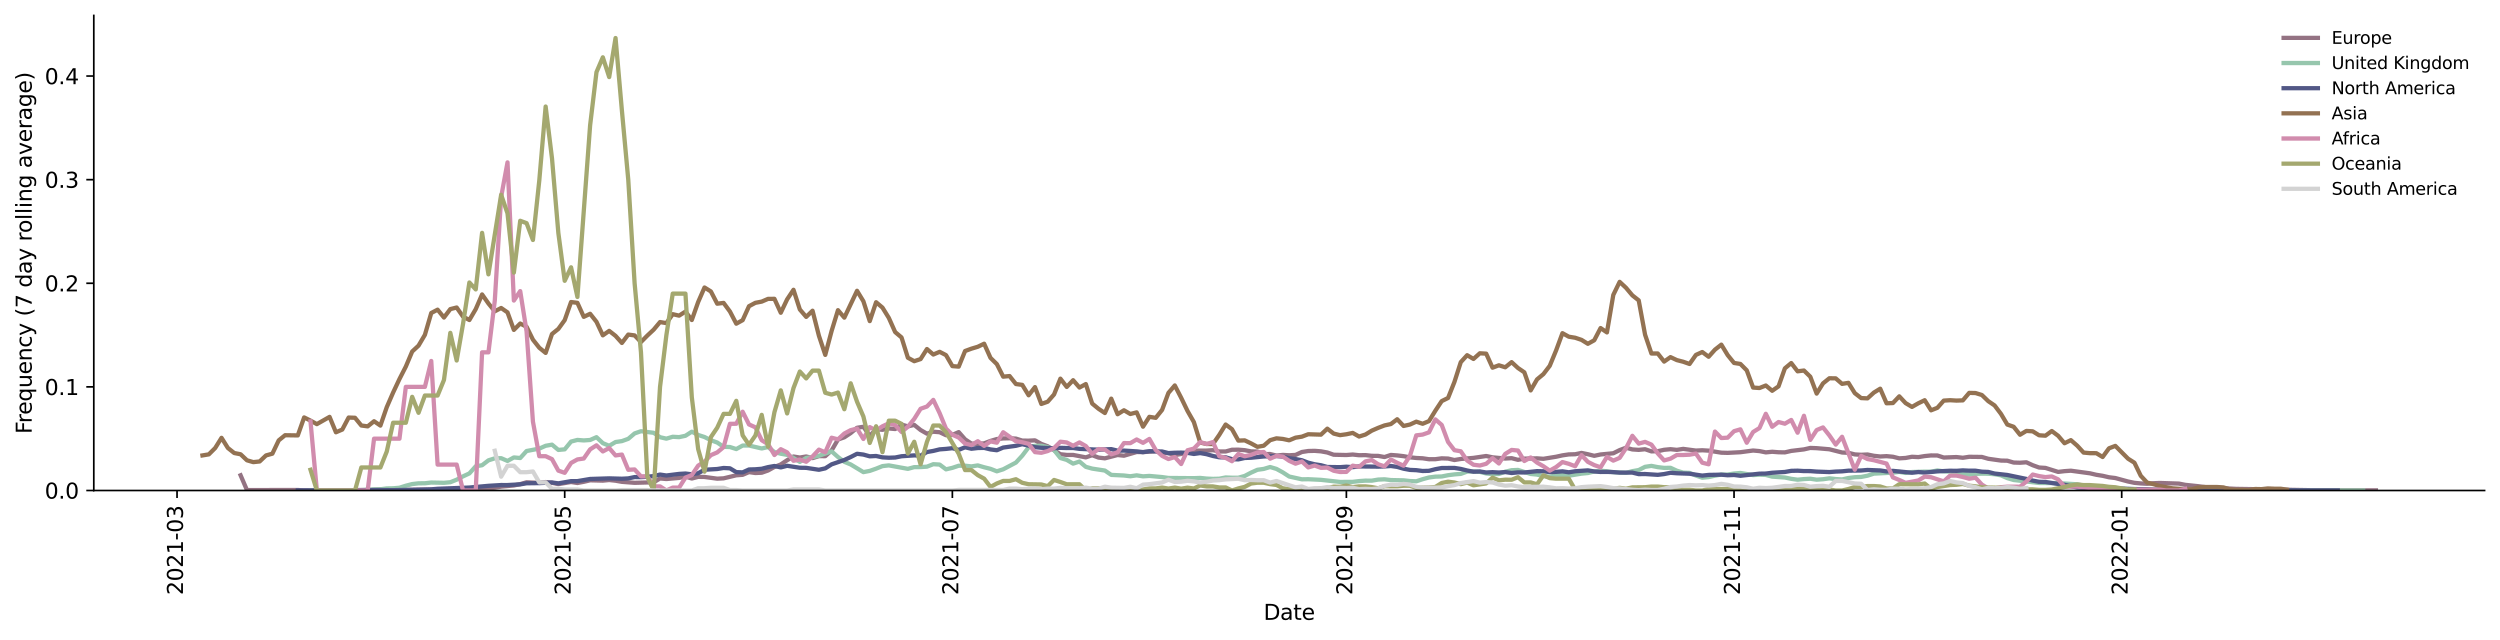 <?xml version="1.0" encoding="utf-8" standalone="no"?>
<!DOCTYPE svg PUBLIC "-//W3C//DTD SVG 1.1//EN"
  "http://www.w3.org/Graphics/SVG/1.1/DTD/svg11.dtd">
<svg height="298.621pt" version="1.1" viewBox="0 0 1166.981 298.621" width="1166.981pt" xmlns="http://www.w3.org/2000/svg" xmlns:xlink="http://www.w3.org/1999/xlink">
 <defs>
  <style type="text/css">*{stroke-linecap:butt;stroke-linejoin:round;}</style>
 </defs>
 <g id="figure_1">
  <g id="patch_1">
   <path d="M 0 298.621 
L 1166.981 298.621 
L 1166.981 0 
L 0 0 
z
" style="fill:#ffffff;"/>
  </g>
  <g id="axes_1">
   <g id="patch_2">
    <path d="M 43.781 228.96 
L 1159.781 228.96 
L 1159.781 7.2 
L 43.781 7.2 
z
" style="fill:#ffffff;"/>
   </g>
   <g id="matplotlib.axis_1">
    <g id="xtick_1">
     <g id="line2d_1">
      <defs>
       <path d="M 0 0 
L 0 3.5 
" id="m5c45f231f0" style="stroke:#000000;stroke-width:0.8;"/>
      </defs>
      <g>
       <use style="stroke:#000000;stroke-width:0.8;" x="82.642" xlink:href="#m5c45f231f0" y="228.96"/>
      </g>
     </g>
     <g id="text_1">
      <!-- 2021-03 -->
      <g transform="translate(85.402 277.743)rotate(-90)scale(0.1 -0.1)">
       <defs>
        <path d="M 1228 531 
L 3431 531 
L 3431 0 
L 469 0 
L 469 531 
Q 828 903 1448 1529 
Q 2069 2156 2228 2338 
Q 2531 2678 2651 2914 
Q 2772 3150 2772 3378 
Q 2772 3750 2511 3984 
Q 2250 4219 1831 4219 
Q 1534 4219 1204 4116 
Q 875 4013 500 3803 
L 500 4441 
Q 881 4594 1212 4672 
Q 1544 4750 1819 4750 
Q 2544 4750 2975 4387 
Q 3406 4025 3406 3419 
Q 3406 3131 3298 2873 
Q 3191 2616 2906 2266 
Q 2828 2175 2409 1742 
Q 1991 1309 1228 531 
z
" id="DejaVuSans-32" transform="scale(0.016)"/>
        <path d="M 2034 4250 
Q 1547 4250 1301 3770 
Q 1056 3291 1056 2328 
Q 1056 1369 1301 889 
Q 1547 409 2034 409 
Q 2525 409 2770 889 
Q 3016 1369 3016 2328 
Q 3016 3291 2770 3770 
Q 2525 4250 2034 4250 
z
M 2034 4750 
Q 2819 4750 3233 4129 
Q 3647 3509 3647 2328 
Q 3647 1150 3233 529 
Q 2819 -91 2034 -91 
Q 1250 -91 836 529 
Q 422 1150 422 2328 
Q 422 3509 836 4129 
Q 1250 4750 2034 4750 
z
" id="DejaVuSans-30" transform="scale(0.016)"/>
        <path d="M 794 531 
L 1825 531 
L 1825 4091 
L 703 3866 
L 703 4441 
L 1819 4666 
L 2450 4666 
L 2450 531 
L 3481 531 
L 3481 0 
L 794 0 
L 794 531 
z
" id="DejaVuSans-31" transform="scale(0.016)"/>
        <path d="M 313 2009 
L 1997 2009 
L 1997 1497 
L 313 1497 
L 313 2009 
z
" id="DejaVuSans-2d" transform="scale(0.016)"/>
        <path d="M 2597 2516 
Q 3050 2419 3304 2112 
Q 3559 1806 3559 1356 
Q 3559 666 3084 287 
Q 2609 -91 1734 -91 
Q 1441 -91 1130 -33 
Q 819 25 488 141 
L 488 750 
Q 750 597 1062 519 
Q 1375 441 1716 441 
Q 2309 441 2620 675 
Q 2931 909 2931 1356 
Q 2931 1769 2642 2001 
Q 2353 2234 1838 2234 
L 1294 2234 
L 1294 2753 
L 1863 2753 
Q 2328 2753 2575 2939 
Q 2822 3125 2822 3475 
Q 2822 3834 2567 4026 
Q 2313 4219 1838 4219 
Q 1578 4219 1281 4162 
Q 984 4106 628 3988 
L 628 4550 
Q 988 4650 1302 4700 
Q 1616 4750 1894 4750 
Q 2613 4750 3031 4423 
Q 3450 4097 3450 3541 
Q 3450 3153 3228 2886 
Q 3006 2619 2597 2516 
z
" id="DejaVuSans-33" transform="scale(0.016)"/>
       </defs>
       <use xlink:href="#DejaVuSans-32"/>
       <use x="63.623" xlink:href="#DejaVuSans-30"/>
       <use x="127.246" xlink:href="#DejaVuSans-32"/>
       <use x="190.869" xlink:href="#DejaVuSans-31"/>
       <use x="254.492" xlink:href="#DejaVuSans-2d"/>
       <use x="290.576" xlink:href="#DejaVuSans-30"/>
       <use x="354.199" xlink:href="#DejaVuSans-33"/>
      </g>
     </g>
    </g>
    <g id="xtick_2">
     <g id="line2d_2">
      <g>
       <use style="stroke:#000000;stroke-width:0.8;" x="263.599" xlink:href="#m5c45f231f0" y="228.96"/>
      </g>
     </g>
     <g id="text_2">
      <!-- 2021-05 -->
      <g transform="translate(266.359 277.743)rotate(-90)scale(0.1 -0.1)">
       <defs>
        <path d="M 691 4666 
L 3169 4666 
L 3169 4134 
L 1269 4134 
L 1269 2991 
Q 1406 3038 1543 3061 
Q 1681 3084 1819 3084 
Q 2600 3084 3056 2656 
Q 3513 2228 3513 1497 
Q 3513 744 3044 326 
Q 2575 -91 1722 -91 
Q 1428 -91 1123 -41 
Q 819 9 494 109 
L 494 744 
Q 775 591 1075 516 
Q 1375 441 1709 441 
Q 2250 441 2565 725 
Q 2881 1009 2881 1497 
Q 2881 1984 2565 2268 
Q 2250 2553 1709 2553 
Q 1456 2553 1204 2497 
Q 953 2441 691 2322 
L 691 4666 
z
" id="DejaVuSans-35" transform="scale(0.016)"/>
       </defs>
       <use xlink:href="#DejaVuSans-32"/>
       <use x="63.623" xlink:href="#DejaVuSans-30"/>
       <use x="127.246" xlink:href="#DejaVuSans-32"/>
       <use x="190.869" xlink:href="#DejaVuSans-31"/>
       <use x="254.492" xlink:href="#DejaVuSans-2d"/>
       <use x="290.576" xlink:href="#DejaVuSans-30"/>
       <use x="354.199" xlink:href="#DejaVuSans-35"/>
      </g>
     </g>
    </g>
    <g id="xtick_3">
     <g id="line2d_3">
      <g>
       <use style="stroke:#000000;stroke-width:0.8;" x="444.556" xlink:href="#m5c45f231f0" y="228.96"/>
      </g>
     </g>
     <g id="text_3">
      <!-- 2021-07 -->
      <g transform="translate(447.316 277.743)rotate(-90)scale(0.1 -0.1)">
       <defs>
        <path d="M 525 4666 
L 3525 4666 
L 3525 4397 
L 1831 0 
L 1172 0 
L 2766 4134 
L 525 4134 
L 525 4666 
z
" id="DejaVuSans-37" transform="scale(0.016)"/>
       </defs>
       <use xlink:href="#DejaVuSans-32"/>
       <use x="63.623" xlink:href="#DejaVuSans-30"/>
       <use x="127.246" xlink:href="#DejaVuSans-32"/>
       <use x="190.869" xlink:href="#DejaVuSans-31"/>
       <use x="254.492" xlink:href="#DejaVuSans-2d"/>
       <use x="290.576" xlink:href="#DejaVuSans-30"/>
       <use x="354.199" xlink:href="#DejaVuSans-37"/>
      </g>
     </g>
    </g>
    <g id="xtick_4">
     <g id="line2d_4">
      <g>
       <use style="stroke:#000000;stroke-width:0.8;" x="628.48" xlink:href="#m5c45f231f0" y="228.96"/>
      </g>
     </g>
     <g id="text_4">
      <!-- 2021-09 -->
      <g transform="translate(631.239 277.743)rotate(-90)scale(0.1 -0.1)">
       <defs>
        <path d="M 703 97 
L 703 672 
Q 941 559 1184 500 
Q 1428 441 1663 441 
Q 2288 441 2617 861 
Q 2947 1281 2994 2138 
Q 2813 1869 2534 1725 
Q 2256 1581 1919 1581 
Q 1219 1581 811 2004 
Q 403 2428 403 3163 
Q 403 3881 828 4315 
Q 1253 4750 1959 4750 
Q 2769 4750 3195 4129 
Q 3622 3509 3622 2328 
Q 3622 1225 3098 567 
Q 2575 -91 1691 -91 
Q 1453 -91 1209 -44 
Q 966 3 703 97 
z
M 1959 2075 
Q 2384 2075 2632 2365 
Q 2881 2656 2881 3163 
Q 2881 3666 2632 3958 
Q 2384 4250 1959 4250 
Q 1534 4250 1286 3958 
Q 1038 3666 1038 3163 
Q 1038 2656 1286 2365 
Q 1534 2075 1959 2075 
z
" id="DejaVuSans-39" transform="scale(0.016)"/>
       </defs>
       <use xlink:href="#DejaVuSans-32"/>
       <use x="63.623" xlink:href="#DejaVuSans-30"/>
       <use x="127.246" xlink:href="#DejaVuSans-32"/>
       <use x="190.869" xlink:href="#DejaVuSans-31"/>
       <use x="254.492" xlink:href="#DejaVuSans-2d"/>
       <use x="290.576" xlink:href="#DejaVuSans-30"/>
       <use x="354.199" xlink:href="#DejaVuSans-39"/>
      </g>
     </g>
    </g>
    <g id="xtick_5">
     <g id="line2d_5">
      <g>
       <use style="stroke:#000000;stroke-width:0.8;" x="809.437" xlink:href="#m5c45f231f0" y="228.96"/>
      </g>
     </g>
     <g id="text_5">
      <!-- 2021-11 -->
      <g transform="translate(812.196 277.743)rotate(-90)scale(0.1 -0.1)">
       <use xlink:href="#DejaVuSans-32"/>
       <use x="63.623" xlink:href="#DejaVuSans-30"/>
       <use x="127.246" xlink:href="#DejaVuSans-32"/>
       <use x="190.869" xlink:href="#DejaVuSans-31"/>
       <use x="254.492" xlink:href="#DejaVuSans-2d"/>
       <use x="290.576" xlink:href="#DejaVuSans-31"/>
       <use x="354.199" xlink:href="#DejaVuSans-31"/>
      </g>
     </g>
    </g>
    <g id="xtick_6">
     <g id="line2d_6">
      <g>
       <use style="stroke:#000000;stroke-width:0.8;" x="990.394" xlink:href="#m5c45f231f0" y="228.96"/>
      </g>
     </g>
     <g id="text_6">
      <!-- 2022-01 -->
      <g transform="translate(993.153 277.743)rotate(-90)scale(0.1 -0.1)">
       <use xlink:href="#DejaVuSans-32"/>
       <use x="63.623" xlink:href="#DejaVuSans-30"/>
       <use x="127.246" xlink:href="#DejaVuSans-32"/>
       <use x="190.869" xlink:href="#DejaVuSans-32"/>
       <use x="254.492" xlink:href="#DejaVuSans-2d"/>
       <use x="290.576" xlink:href="#DejaVuSans-30"/>
       <use x="354.199" xlink:href="#DejaVuSans-31"/>
      </g>
     </g>
    </g>
    <g id="text_7">
     <!-- Date -->
     <g transform="translate(589.83 289.341)scale(0.1 -0.1)">
      <defs>
       <path d="M 1259 4147 
L 1259 519 
L 2022 519 
Q 2988 519 3436 956 
Q 3884 1394 3884 2338 
Q 3884 3275 3436 3711 
Q 2988 4147 2022 4147 
L 1259 4147 
z
M 628 4666 
L 1925 4666 
Q 3281 4666 3915 4102 
Q 4550 3538 4550 2338 
Q 4550 1131 3912 565 
Q 3275 0 1925 0 
L 628 0 
L 628 4666 
z
" id="DejaVuSans-44" transform="scale(0.016)"/>
       <path d="M 2194 1759 
Q 1497 1759 1228 1600 
Q 959 1441 959 1056 
Q 959 750 1161 570 
Q 1363 391 1709 391 
Q 2188 391 2477 730 
Q 2766 1069 2766 1631 
L 2766 1759 
L 2194 1759 
z
M 3341 1997 
L 3341 0 
L 2766 0 
L 2766 531 
Q 2569 213 2275 61 
Q 1981 -91 1556 -91 
Q 1019 -91 701 211 
Q 384 513 384 1019 
Q 384 1609 779 1909 
Q 1175 2209 1959 2209 
L 2766 2209 
L 2766 2266 
Q 2766 2663 2505 2880 
Q 2244 3097 1772 3097 
Q 1472 3097 1187 3025 
Q 903 2953 641 2809 
L 641 3341 
Q 956 3463 1253 3523 
Q 1550 3584 1831 3584 
Q 2591 3584 2966 3190 
Q 3341 2797 3341 1997 
z
" id="DejaVuSans-61" transform="scale(0.016)"/>
       <path d="M 1172 4494 
L 1172 3500 
L 2356 3500 
L 2356 3053 
L 1172 3053 
L 1172 1153 
Q 1172 725 1289 603 
Q 1406 481 1766 481 
L 2356 481 
L 2356 0 
L 1766 0 
Q 1100 0 847 248 
Q 594 497 594 1153 
L 594 3053 
L 172 3053 
L 172 3500 
L 594 3500 
L 594 4494 
L 1172 4494 
z
" id="DejaVuSans-74" transform="scale(0.016)"/>
       <path d="M 3597 1894 
L 3597 1613 
L 953 1613 
Q 991 1019 1311 708 
Q 1631 397 2203 397 
Q 2534 397 2845 478 
Q 3156 559 3463 722 
L 3463 178 
Q 3153 47 2828 -22 
Q 2503 -91 2169 -91 
Q 1331 -91 842 396 
Q 353 884 353 1716 
Q 353 2575 817 3079 
Q 1281 3584 2069 3584 
Q 2775 3584 3186 3129 
Q 3597 2675 3597 1894 
z
M 3022 2063 
Q 3016 2534 2758 2815 
Q 2500 3097 2075 3097 
Q 1594 3097 1305 2825 
Q 1016 2553 972 2059 
L 3022 2063 
z
" id="DejaVuSans-65" transform="scale(0.016)"/>
      </defs>
      <use xlink:href="#DejaVuSans-44"/>
      <use x="77.002" xlink:href="#DejaVuSans-61"/>
      <use x="138.281" xlink:href="#DejaVuSans-74"/>
      <use x="177.49" xlink:href="#DejaVuSans-65"/>
     </g>
    </g>
   </g>
   <g id="matplotlib.axis_2">
    <g id="ytick_1">
     <g id="line2d_7">
      <defs>
       <path d="M 0 0 
L -3.5 0 
" id="m12ed982114" style="stroke:#000000;stroke-width:0.8;"/>
      </defs>
      <g>
       <use style="stroke:#000000;stroke-width:0.8;" x="43.781" xlink:href="#m12ed982114" y="228.96"/>
      </g>
     </g>
     <g id="text_8">
      <!-- 0.0 -->
      <g transform="translate(20.878 232.759)scale(0.1 -0.1)">
       <defs>
        <path d="M 684 794 
L 1344 794 
L 1344 0 
L 684 0 
L 684 794 
z
" id="DejaVuSans-2e" transform="scale(0.016)"/>
       </defs>
       <use xlink:href="#DejaVuSans-30"/>
       <use x="63.623" xlink:href="#DejaVuSans-2e"/>
       <use x="95.41" xlink:href="#DejaVuSans-30"/>
      </g>
     </g>
    </g>
    <g id="ytick_2">
     <g id="line2d_8">
      <g>
       <use style="stroke:#000000;stroke-width:0.8;" x="43.781" xlink:href="#m12ed982114" y="180.594"/>
      </g>
     </g>
     <g id="text_9">
      <!-- 0.1 -->
      <g transform="translate(20.878 184.393)scale(0.1 -0.1)">
       <use xlink:href="#DejaVuSans-30"/>
       <use x="63.623" xlink:href="#DejaVuSans-2e"/>
       <use x="95.41" xlink:href="#DejaVuSans-31"/>
      </g>
     </g>
    </g>
    <g id="ytick_3">
     <g id="line2d_9">
      <g>
       <use style="stroke:#000000;stroke-width:0.8;" x="43.781" xlink:href="#m12ed982114" y="132.227"/>
      </g>
     </g>
     <g id="text_10">
      <!-- 0.2 -->
      <g transform="translate(20.878 136.026)scale(0.1 -0.1)">
       <use xlink:href="#DejaVuSans-30"/>
       <use x="63.623" xlink:href="#DejaVuSans-2e"/>
       <use x="95.41" xlink:href="#DejaVuSans-32"/>
      </g>
     </g>
    </g>
    <g id="ytick_4">
     <g id="line2d_10">
      <g>
       <use style="stroke:#000000;stroke-width:0.8;" x="43.781" xlink:href="#m12ed982114" y="83.861"/>
      </g>
     </g>
     <g id="text_11">
      <!-- 0.3 -->
      <g transform="translate(20.878 87.66)scale(0.1 -0.1)">
       <use xlink:href="#DejaVuSans-30"/>
       <use x="63.623" xlink:href="#DejaVuSans-2e"/>
       <use x="95.41" xlink:href="#DejaVuSans-33"/>
      </g>
     </g>
    </g>
    <g id="ytick_5">
     <g id="line2d_11">
      <g>
       <use style="stroke:#000000;stroke-width:0.8;" x="43.781" xlink:href="#m12ed982114" y="35.494"/>
      </g>
     </g>
     <g id="text_12">
      <!-- 0.4 -->
      <g transform="translate(20.878 39.294)scale(0.1 -0.1)">
       <defs>
        <path d="M 2419 4116 
L 825 1625 
L 2419 1625 
L 2419 4116 
z
M 2253 4666 
L 3047 4666 
L 3047 1625 
L 3713 1625 
L 3713 1100 
L 3047 1100 
L 3047 0 
L 2419 0 
L 2419 1100 
L 313 1100 
L 313 1709 
L 2253 4666 
z
" id="DejaVuSans-34" transform="scale(0.016)"/>
       </defs>
       <use xlink:href="#DejaVuSans-30"/>
       <use x="63.623" xlink:href="#DejaVuSans-2e"/>
       <use x="95.41" xlink:href="#DejaVuSans-34"/>
      </g>
     </g>
    </g>
    <g id="text_13">
     <!-- Frequency (7 day rolling average) -->
     <g transform="translate(14.798 202.529)rotate(-90)scale(0.1 -0.1)">
      <defs>
       <path d="M 628 4666 
L 3309 4666 
L 3309 4134 
L 1259 4134 
L 1259 2759 
L 3109 2759 
L 3109 2228 
L 1259 2228 
L 1259 0 
L 628 0 
L 628 4666 
z
" id="DejaVuSans-46" transform="scale(0.016)"/>
       <path d="M 2631 2963 
Q 2534 3019 2420 3045 
Q 2306 3072 2169 3072 
Q 1681 3072 1420 2755 
Q 1159 2438 1159 1844 
L 1159 0 
L 581 0 
L 581 3500 
L 1159 3500 
L 1159 2956 
Q 1341 3275 1631 3429 
Q 1922 3584 2338 3584 
Q 2397 3584 2469 3576 
Q 2541 3569 2628 3553 
L 2631 2963 
z
" id="DejaVuSans-72" transform="scale(0.016)"/>
       <path d="M 947 1747 
Q 947 1113 1208 752 
Q 1469 391 1925 391 
Q 2381 391 2643 752 
Q 2906 1113 2906 1747 
Q 2906 2381 2643 2742 
Q 2381 3103 1925 3103 
Q 1469 3103 1208 2742 
Q 947 2381 947 1747 
z
M 2906 525 
Q 2725 213 2448 61 
Q 2172 -91 1784 -91 
Q 1150 -91 751 415 
Q 353 922 353 1747 
Q 353 2572 751 3078 
Q 1150 3584 1784 3584 
Q 2172 3584 2448 3432 
Q 2725 3281 2906 2969 
L 2906 3500 
L 3481 3500 
L 3481 -1331 
L 2906 -1331 
L 2906 525 
z
" id="DejaVuSans-71" transform="scale(0.016)"/>
       <path d="M 544 1381 
L 544 3500 
L 1119 3500 
L 1119 1403 
Q 1119 906 1312 657 
Q 1506 409 1894 409 
Q 2359 409 2629 706 
Q 2900 1003 2900 1516 
L 2900 3500 
L 3475 3500 
L 3475 0 
L 2900 0 
L 2900 538 
Q 2691 219 2414 64 
Q 2138 -91 1772 -91 
Q 1169 -91 856 284 
Q 544 659 544 1381 
z
M 1991 3584 
L 1991 3584 
z
" id="DejaVuSans-75" transform="scale(0.016)"/>
       <path d="M 3513 2113 
L 3513 0 
L 2938 0 
L 2938 2094 
Q 2938 2591 2744 2837 
Q 2550 3084 2163 3084 
Q 1697 3084 1428 2787 
Q 1159 2491 1159 1978 
L 1159 0 
L 581 0 
L 581 3500 
L 1159 3500 
L 1159 2956 
Q 1366 3272 1645 3428 
Q 1925 3584 2291 3584 
Q 2894 3584 3203 3211 
Q 3513 2838 3513 2113 
z
" id="DejaVuSans-6e" transform="scale(0.016)"/>
       <path d="M 3122 3366 
L 3122 2828 
Q 2878 2963 2633 3030 
Q 2388 3097 2138 3097 
Q 1578 3097 1268 2742 
Q 959 2388 959 1747 
Q 959 1106 1268 751 
Q 1578 397 2138 397 
Q 2388 397 2633 464 
Q 2878 531 3122 666 
L 3122 134 
Q 2881 22 2623 -34 
Q 2366 -91 2075 -91 
Q 1284 -91 818 406 
Q 353 903 353 1747 
Q 353 2603 823 3093 
Q 1294 3584 2113 3584 
Q 2378 3584 2631 3529 
Q 2884 3475 3122 3366 
z
" id="DejaVuSans-63" transform="scale(0.016)"/>
       <path d="M 2059 -325 
Q 1816 -950 1584 -1140 
Q 1353 -1331 966 -1331 
L 506 -1331 
L 506 -850 
L 844 -850 
Q 1081 -850 1212 -737 
Q 1344 -625 1503 -206 
L 1606 56 
L 191 3500 
L 800 3500 
L 1894 763 
L 2988 3500 
L 3597 3500 
L 2059 -325 
z
" id="DejaVuSans-79" transform="scale(0.016)"/>
       <path id="DejaVuSans-20" transform="scale(0.016)"/>
       <path d="M 1984 4856 
Q 1566 4138 1362 3434 
Q 1159 2731 1159 2009 
Q 1159 1288 1364 580 
Q 1569 -128 1984 -844 
L 1484 -844 
Q 1016 -109 783 600 
Q 550 1309 550 2009 
Q 550 2706 781 3412 
Q 1013 4119 1484 4856 
L 1984 4856 
z
" id="DejaVuSans-28" transform="scale(0.016)"/>
       <path d="M 2906 2969 
L 2906 4863 
L 3481 4863 
L 3481 0 
L 2906 0 
L 2906 525 
Q 2725 213 2448 61 
Q 2172 -91 1784 -91 
Q 1150 -91 751 415 
Q 353 922 353 1747 
Q 353 2572 751 3078 
Q 1150 3584 1784 3584 
Q 2172 3584 2448 3432 
Q 2725 3281 2906 2969 
z
M 947 1747 
Q 947 1113 1208 752 
Q 1469 391 1925 391 
Q 2381 391 2643 752 
Q 2906 1113 2906 1747 
Q 2906 2381 2643 2742 
Q 2381 3103 1925 3103 
Q 1469 3103 1208 2742 
Q 947 2381 947 1747 
z
" id="DejaVuSans-64" transform="scale(0.016)"/>
       <path d="M 1959 3097 
Q 1497 3097 1228 2736 
Q 959 2375 959 1747 
Q 959 1119 1226 758 
Q 1494 397 1959 397 
Q 2419 397 2687 759 
Q 2956 1122 2956 1747 
Q 2956 2369 2687 2733 
Q 2419 3097 1959 3097 
z
M 1959 3584 
Q 2709 3584 3137 3096 
Q 3566 2609 3566 1747 
Q 3566 888 3137 398 
Q 2709 -91 1959 -91 
Q 1206 -91 779 398 
Q 353 888 353 1747 
Q 353 2609 779 3096 
Q 1206 3584 1959 3584 
z
" id="DejaVuSans-6f" transform="scale(0.016)"/>
       <path d="M 603 4863 
L 1178 4863 
L 1178 0 
L 603 0 
L 603 4863 
z
" id="DejaVuSans-6c" transform="scale(0.016)"/>
       <path d="M 603 3500 
L 1178 3500 
L 1178 0 
L 603 0 
L 603 3500 
z
M 603 4863 
L 1178 4863 
L 1178 4134 
L 603 4134 
L 603 4863 
z
" id="DejaVuSans-69" transform="scale(0.016)"/>
       <path d="M 2906 1791 
Q 2906 2416 2648 2759 
Q 2391 3103 1925 3103 
Q 1463 3103 1205 2759 
Q 947 2416 947 1791 
Q 947 1169 1205 825 
Q 1463 481 1925 481 
Q 2391 481 2648 825 
Q 2906 1169 2906 1791 
z
M 3481 434 
Q 3481 -459 3084 -895 
Q 2688 -1331 1869 -1331 
Q 1566 -1331 1297 -1286 
Q 1028 -1241 775 -1147 
L 775 -588 
Q 1028 -725 1275 -790 
Q 1522 -856 1778 -856 
Q 2344 -856 2625 -561 
Q 2906 -266 2906 331 
L 2906 616 
Q 2728 306 2450 153 
Q 2172 0 1784 0 
Q 1141 0 747 490 
Q 353 981 353 1791 
Q 353 2603 747 3093 
Q 1141 3584 1784 3584 
Q 2172 3584 2450 3431 
Q 2728 3278 2906 2969 
L 2906 3500 
L 3481 3500 
L 3481 434 
z
" id="DejaVuSans-67" transform="scale(0.016)"/>
       <path d="M 191 3500 
L 800 3500 
L 1894 563 
L 2988 3500 
L 3597 3500 
L 2284 0 
L 1503 0 
L 191 3500 
z
" id="DejaVuSans-76" transform="scale(0.016)"/>
       <path d="M 513 4856 
L 1013 4856 
Q 1481 4119 1714 3412 
Q 1947 2706 1947 2009 
Q 1947 1309 1714 600 
Q 1481 -109 1013 -844 
L 513 -844 
Q 928 -128 1133 580 
Q 1338 1288 1338 2009 
Q 1338 2731 1133 3434 
Q 928 4138 513 4856 
z
" id="DejaVuSans-29" transform="scale(0.016)"/>
      </defs>
      <use xlink:href="#DejaVuSans-46"/>
      <use x="50.27" xlink:href="#DejaVuSans-72"/>
      <use x="89.133" xlink:href="#DejaVuSans-65"/>
      <use x="150.656" xlink:href="#DejaVuSans-71"/>
      <use x="214.133" xlink:href="#DejaVuSans-75"/>
      <use x="277.512" xlink:href="#DejaVuSans-65"/>
      <use x="339.035" xlink:href="#DejaVuSans-6e"/>
      <use x="402.414" xlink:href="#DejaVuSans-63"/>
      <use x="457.395" xlink:href="#DejaVuSans-79"/>
      <use x="516.574" xlink:href="#DejaVuSans-20"/>
      <use x="548.361" xlink:href="#DejaVuSans-28"/>
      <use x="587.375" xlink:href="#DejaVuSans-37"/>
      <use x="650.998" xlink:href="#DejaVuSans-20"/>
      <use x="682.785" xlink:href="#DejaVuSans-64"/>
      <use x="746.262" xlink:href="#DejaVuSans-61"/>
      <use x="807.541" xlink:href="#DejaVuSans-79"/>
      <use x="866.721" xlink:href="#DejaVuSans-20"/>
      <use x="898.508" xlink:href="#DejaVuSans-72"/>
      <use x="937.371" xlink:href="#DejaVuSans-6f"/>
      <use x="998.553" xlink:href="#DejaVuSans-6c"/>
      <use x="1026.336" xlink:href="#DejaVuSans-6c"/>
      <use x="1054.119" xlink:href="#DejaVuSans-69"/>
      <use x="1081.902" xlink:href="#DejaVuSans-6e"/>
      <use x="1145.281" xlink:href="#DejaVuSans-67"/>
      <use x="1208.758" xlink:href="#DejaVuSans-20"/>
      <use x="1240.545" xlink:href="#DejaVuSans-61"/>
      <use x="1301.824" xlink:href="#DejaVuSans-76"/>
      <use x="1361.004" xlink:href="#DejaVuSans-65"/>
      <use x="1422.527" xlink:href="#DejaVuSans-72"/>
      <use x="1463.641" xlink:href="#DejaVuSans-61"/>
      <use x="1524.92" xlink:href="#DejaVuSans-67"/>
      <use x="1588.396" xlink:href="#DejaVuSans-65"/>
      <use x="1649.92" xlink:href="#DejaVuSans-29"/>
     </g>
    </g>
   </g>
   <g id="line2d_12">
    <path clip-path="url(#p22b7dcb1d7)" d="M 112.308 221.857 
L 115.274 228.766 
L 139.006 228.722 
L 141.973 228.927 
L 162.738 228.906 
L 165.705 228.753 
L 174.604 228.683 
L 177.571 228.565 
L 180.537 228.772 
L 192.403 228.668 
L 198.336 228.531 
L 201.303 228.629 
L 204.269 228.474 
L 210.202 228.479 
L 216.135 228.319 
L 219.102 228.439 
L 228.001 227.9 
L 230.968 227.672 
L 233.934 227.153 
L 239.867 226.604 
L 242.834 225.989 
L 245.8 225.129 
L 251.733 225.415 
L 254.7 225.023 
L 257.666 225.364 
L 260.633 225.976 
L 266.566 224.992 
L 269.532 225.46 
L 272.499 224.901 
L 275.465 224.205 
L 281.398 224.36 
L 284.365 224.069 
L 287.331 224.393 
L 290.298 224.917 
L 296.231 225.375 
L 305.131 225.127 
L 308.097 223.342 
L 311.064 223.609 
L 316.997 223.08 
L 319.963 222.447 
L 322.93 223.367 
L 325.896 222.591 
L 328.863 222.644 
L 334.796 223.44 
L 337.762 223.285 
L 343.695 221.863 
L 346.662 221.638 
L 349.628 220.374 
L 352.595 220.799 
L 355.561 220.664 
L 358.528 219.622 
L 361.494 217.97 
L 364.461 216.799 
L 367.427 214.824 
L 370.394 213.094 
L 373.36 213.581 
L 376.327 213.081 
L 379.293 213.842 
L 382.26 212.917 
L 385.226 212.939 
L 388.193 210.264 
L 391.159 205.17 
L 394.126 204.131 
L 397.092 202.165 
L 400.059 199.683 
L 403.025 199.213 
L 405.992 203.421 
L 408.958 200.369 
L 411.925 200.63 
L 414.891 200 
L 417.858 200.269 
L 420.824 198.175 
L 423.791 199.039 
L 426.757 198.344 
L 429.724 200.73 
L 432.69 202.433 
L 435.657 201.519 
L 438.623 201.755 
L 441.59 203.158 
L 444.556 203.013 
L 447.523 201.698 
L 450.489 205.081 
L 453.456 207.062 
L 456.422 207.223 
L 459.389 206.952 
L 462.355 205.822 
L 465.322 204.946 
L 468.288 204.65 
L 471.255 204.581 
L 474.221 204.739 
L 477.188 205.664 
L 480.154 205.7 
L 483.121 205.552 
L 486.087 207.218 
L 489.054 208.315 
L 494.987 212.027 
L 497.953 212.355 
L 500.92 212.354 
L 506.853 213.499 
L 509.82 212.486 
L 512.786 213.597 
L 515.753 213.948 
L 521.686 212.393 
L 524.652 212.727 
L 530.585 210.995 
L 533.552 211.042 
L 539.485 210.631 
L 542.451 211.352 
L 545.418 211.55 
L 548.384 212.421 
L 551.351 211.928 
L 554.317 211.211 
L 557.284 210.338 
L 563.217 210.324 
L 566.183 210.131 
L 569.15 210.743 
L 572.116 210.751 
L 575.083 209.936 
L 578.049 209.907 
L 581.016 210.142 
L 583.982 210.701 
L 586.949 210.774 
L 589.915 211.965 
L 592.882 211.936 
L 595.848 212.674 
L 598.815 212.351 
L 601.781 212.519 
L 604.748 212.359 
L 607.714 210.989 
L 610.681 210.528 
L 613.647 210.448 
L 616.614 210.681 
L 619.58 211.222 
L 622.547 212.265 
L 628.48 212.402 
L 631.446 212.17 
L 634.413 212.497 
L 637.379 212.439 
L 640.346 212.775 
L 643.312 212.806 
L 646.279 213.339 
L 649.245 212.368 
L 652.212 212.587 
L 655.178 212.937 
L 658.145 213.469 
L 661.111 213.786 
L 664.078 213.929 
L 667.044 214.368 
L 670.011 214.345 
L 672.977 213.951 
L 675.944 214.051 
L 678.91 214.736 
L 681.877 214.244 
L 687.81 213.736 
L 693.743 212.862 
L 696.709 213.481 
L 702.642 214.038 
L 705.609 213.873 
L 708.576 214.643 
L 711.542 214.095 
L 717.475 213.955 
L 720.442 214.163 
L 726.375 213.206 
L 729.341 212.555 
L 732.308 212.115 
L 735.274 212.038 
L 738.241 211.418 
L 741.207 212.025 
L 744.174 212.773 
L 747.14 212.146 
L 753.073 211.582 
L 756.04 210.104 
L 759.006 208.995 
L 761.973 209.79 
L 764.939 209.992 
L 767.906 209.695 
L 770.872 210.703 
L 773.839 210.608 
L 776.805 209.958 
L 779.772 209.68 
L 782.738 209.989 
L 785.705 209.537 
L 791.638 210.326 
L 794.604 210.181 
L 797.571 210.355 
L 803.504 211.309 
L 806.47 211.395 
L 812.403 211.089 
L 818.336 210.302 
L 821.303 210.566 
L 824.269 211.168 
L 827.236 210.88 
L 830.202 211.108 
L 833.169 211.163 
L 836.135 210.483 
L 842.068 209.772 
L 845.035 209.092 
L 848.001 209.205 
L 853.934 209.716 
L 859.867 211.221 
L 862.834 211.375 
L 865.8 212.114 
L 868.767 212.29 
L 871.733 212.154 
L 874.7 212.76 
L 877.666 213.087 
L 880.633 212.927 
L 883.599 213.207 
L 886.566 213.949 
L 889.532 213.769 
L 892.499 213.215 
L 895.465 213.373 
L 898.432 212.89 
L 901.398 212.593 
L 904.365 212.621 
L 907.331 213.576 
L 913.265 213.349 
L 916.231 213.68 
L 919.198 213.231 
L 925.131 213.302 
L 928.097 214.151 
L 934.03 214.986 
L 936.997 215.055 
L 939.963 215.913 
L 942.93 216.001 
L 945.896 215.795 
L 948.863 217.162 
L 951.829 218.233 
L 954.796 218.421 
L 960.729 220.281 
L 963.695 219.928 
L 966.662 219.725 
L 975.561 220.933 
L 978.528 221.624 
L 981.494 222.101 
L 984.461 222.786 
L 987.427 223.146 
L 993.36 224.764 
L 996.327 225.386 
L 999.293 225.661 
L 1002.26 225.823 
L 1005.226 225.566 
L 1008.193 225.449 
L 1017.092 225.738 
L 1020.059 226.317 
L 1025.992 226.937 
L 1031.925 227.69 
L 1034.891 227.758 
L 1043.791 228.197 
L 1049.724 228.289 
L 1079.389 228.826 
L 1109.054 228.882 
L 1109.054 228.882 
" style="fill:none;stroke:#947383;stroke-linecap:square;stroke-width:2;"/>
   </g>
   <g id="line2d_13">
    <path clip-path="url(#p22b7dcb1d7)" d="M 144.939 228.868 
L 150.872 228.924 
L 165.705 228.907 
L 174.604 228.463 
L 177.571 228.385 
L 180.537 227.983 
L 183.504 227.928 
L 186.47 227.671 
L 189.437 226.724 
L 192.403 225.962 
L 195.37 225.615 
L 198.336 225.582 
L 201.303 225.247 
L 207.236 225.37 
L 210.202 225.101 
L 213.169 223.915 
L 216.135 222.363 
L 219.102 220.988 
L 222.068 217.658 
L 225.035 217.166 
L 228.001 214.883 
L 230.968 213.945 
L 233.934 213.879 
L 236.901 215.164 
L 239.867 213.529 
L 242.834 213.806 
L 245.8 210.533 
L 251.733 209.412 
L 254.7 208.091 
L 257.666 207.561 
L 260.633 210.022 
L 263.599 209.751 
L 266.566 206.123 
L 269.532 205.355 
L 272.499 205.588 
L 275.465 205.38 
L 278.432 204.072 
L 281.398 206.858 
L 284.365 208.098 
L 287.331 206.337 
L 290.298 205.904 
L 293.265 204.839 
L 296.231 202.319 
L 299.198 201.288 
L 305.131 202.026 
L 308.097 204.088 
L 311.064 204.759 
L 314.03 203.881 
L 316.997 204.052 
L 319.963 203.417 
L 322.93 201.511 
L 325.896 203.036 
L 328.863 203.996 
L 331.829 205.491 
L 334.796 206.565 
L 337.762 208.571 
L 340.729 208.669 
L 343.695 209.617 
L 346.662 207.984 
L 349.628 207.967 
L 355.561 209.346 
L 358.528 208.682 
L 361.494 211.019 
L 364.461 211.796 
L 367.427 212.327 
L 370.394 213.797 
L 373.36 215.596 
L 376.327 213.772 
L 379.293 213.382 
L 382.26 212.758 
L 388.193 210.689 
L 391.159 213.325 
L 394.126 215.58 
L 397.092 216.801 
L 403.025 220.381 
L 405.992 219.81 
L 408.958 218.765 
L 411.925 217.579 
L 414.891 217.236 
L 423.791 218.854 
L 426.757 218.05 
L 429.724 218.032 
L 432.69 217.835 
L 435.657 216.681 
L 438.623 216.856 
L 441.59 219.088 
L 444.556 218.39 
L 447.523 217.402 
L 450.489 217.382 
L 453.456 217.715 
L 456.422 217.248 
L 459.389 218.111 
L 462.355 218.849 
L 465.322 220.005 
L 468.288 219.066 
L 474.221 215.93 
L 477.188 212.701 
L 480.154 208.792 
L 483.121 208.107 
L 486.087 208.056 
L 489.054 208.716 
L 492.02 210.088 
L 494.987 213.802 
L 497.953 214.678 
L 500.92 216.422 
L 503.887 215.442 
L 506.853 217.927 
L 509.82 218.741 
L 515.753 219.65 
L 518.719 221.675 
L 524.652 221.961 
L 527.619 222.315 
L 530.585 221.886 
L 533.552 222.35 
L 536.518 222.157 
L 542.451 222.691 
L 545.418 223.11 
L 557.284 223.206 
L 560.25 223.093 
L 563.217 223.401 
L 566.183 223.532 
L 569.15 223.459 
L 572.116 222.879 
L 575.083 222.999 
L 578.049 222.992 
L 581.016 222.174 
L 583.982 220.623 
L 586.949 219.295 
L 589.915 218.886 
L 592.882 217.996 
L 595.848 218.883 
L 598.815 220.51 
L 601.781 222.436 
L 607.714 223.741 
L 610.681 223.693 
L 616.614 223.987 
L 625.513 224.961 
L 631.446 224.923 
L 634.413 224.573 
L 637.379 224.358 
L 640.346 224.368 
L 643.312 223.865 
L 646.279 223.738 
L 649.245 224.089 
L 655.178 224.215 
L 658.145 224.549 
L 661.111 224.669 
L 664.078 223.687 
L 667.044 222.878 
L 670.011 222.494 
L 672.977 222.414 
L 675.944 221.823 
L 678.91 221.441 
L 681.877 221.213 
L 684.843 220.15 
L 687.81 220.03 
L 690.776 220.262 
L 693.743 220.999 
L 696.709 221.322 
L 699.676 221.239 
L 702.642 220.201 
L 705.609 219.494 
L 708.576 219.362 
L 714.509 221.244 
L 717.475 221.532 
L 720.442 222.271 
L 723.408 222.528 
L 726.375 221.837 
L 729.341 221.765 
L 732.308 222.061 
L 738.241 221.086 
L 741.207 220.815 
L 744.174 220.079 
L 747.14 219.731 
L 750.107 219.986 
L 753.073 220.411 
L 759.006 220.728 
L 761.973 219.932 
L 764.939 219.416 
L 767.906 217.912 
L 770.872 217.467 
L 773.839 218.058 
L 776.805 218.409 
L 779.772 218.356 
L 782.738 219.728 
L 785.705 220.622 
L 788.671 220.732 
L 791.638 221.974 
L 794.604 222.996 
L 797.571 222.706 
L 800.537 222.035 
L 803.504 221.527 
L 806.47 221.501 
L 809.437 221.04 
L 812.403 220.777 
L 818.336 221.76 
L 821.303 221.589 
L 824.269 221.694 
L 827.236 222.49 
L 833.169 222.904 
L 836.135 223.513 
L 839.102 223.921 
L 842.068 223.632 
L 845.035 223.472 
L 848.001 223.907 
L 850.968 223.704 
L 853.934 223.286 
L 856.901 223.621 
L 859.867 223.795 
L 862.834 223.126 
L 865.8 222.756 
L 868.767 222.631 
L 871.733 222.052 
L 874.7 221.092 
L 883.599 220.632 
L 886.566 220.273 
L 889.532 220.756 
L 892.499 220.345 
L 898.432 220.166 
L 901.398 220.185 
L 904.365 219.603 
L 907.331 220.021 
L 910.298 220.147 
L 913.265 220.726 
L 916.231 221.053 
L 919.198 221.629 
L 922.164 221.192 
L 925.131 221.095 
L 928.097 221.125 
L 931.064 221.373 
L 934.03 221.887 
L 936.997 223.187 
L 939.963 224.065 
L 951.829 225.444 
L 960.729 225.521 
L 969.628 226.061 
L 972.595 226.636 
L 975.561 227.481 
L 984.461 228.178 
L 990.394 228.289 
L 996.327 228.366 
L 1014.126 228.763 
L 1023.025 228.803 
L 1070.489 228.948 
L 1103.121 228.948 
L 1103.121 228.948 
" style="fill:none;stroke:#96c6ad;stroke-linecap:square;stroke-width:2;"/>
   </g>
   <g id="line2d_14">
    <path clip-path="url(#p22b7dcb1d7)" d="M 139.006 228.868 
L 150.872 228.915 
L 165.705 228.84 
L 171.638 228.814 
L 174.604 228.717 
L 183.504 228.797 
L 198.336 228.519 
L 201.303 228.414 
L 204.269 228.159 
L 219.102 227.581 
L 228.001 226.776 
L 233.934 226.413 
L 236.901 226.416 
L 242.834 226.089 
L 245.8 225.59 
L 251.733 225.512 
L 257.666 225.214 
L 260.633 225.629 
L 266.566 224.592 
L 269.532 224.588 
L 275.465 223.581 
L 284.365 223.299 
L 290.298 223.467 
L 293.265 223.317 
L 296.231 222.7 
L 299.198 222.717 
L 302.164 222.545 
L 305.131 222.22 
L 308.097 221.523 
L 311.064 221.956 
L 316.997 221.218 
L 319.963 221.04 
L 322.93 221.41 
L 325.896 220.905 
L 328.863 219.274 
L 334.796 218.935 
L 337.762 218.452 
L 340.729 218.605 
L 343.695 220.389 
L 346.662 220.497 
L 349.628 219.147 
L 352.595 219.063 
L 355.561 218.819 
L 358.528 218.048 
L 361.494 217.52 
L 364.461 218.183 
L 367.427 217.431 
L 373.36 218.34 
L 376.327 218.388 
L 382.26 219.286 
L 385.226 218.629 
L 388.193 216.752 
L 394.126 214.719 
L 397.092 213.34 
L 400.059 211.818 
L 403.025 212.192 
L 405.992 213.009 
L 408.958 212.858 
L 411.925 213.494 
L 414.891 213.666 
L 417.858 213.563 
L 420.824 212.975 
L 426.757 212.565 
L 429.724 212.694 
L 432.69 211.003 
L 435.657 210.485 
L 438.623 209.764 
L 441.59 209.545 
L 444.556 209.213 
L 447.523 209.986 
L 450.489 208.789 
L 453.456 209.471 
L 456.422 209.131 
L 459.389 209.069 
L 462.355 209.787 
L 465.322 210.167 
L 468.288 208.916 
L 474.221 208.099 
L 477.188 207.345 
L 483.121 208.738 
L 486.087 209.02 
L 492.02 209.231 
L 494.987 209.045 
L 497.953 209.136 
L 500.92 209.108 
L 503.887 209.528 
L 512.786 209.909 
L 518.719 209.64 
L 521.686 210.367 
L 524.652 210.326 
L 530.585 210.706 
L 533.552 211.062 
L 536.518 210.62 
L 542.451 210.755 
L 545.418 211.506 
L 548.384 211.337 
L 551.351 211.279 
L 554.317 211.382 
L 557.284 211.902 
L 560.25 211.493 
L 563.217 212.011 
L 566.183 212.848 
L 569.15 213.459 
L 572.116 213.472 
L 575.083 214.341 
L 578.049 214.44 
L 581.016 213.78 
L 583.982 213.663 
L 589.915 213.072 
L 595.848 212.88 
L 598.815 213.119 
L 601.781 213.892 
L 604.748 214.289 
L 607.714 214.845 
L 610.681 215.981 
L 613.647 216.718 
L 616.614 217.169 
L 619.58 217.984 
L 625.513 218.07 
L 628.48 217.85 
L 631.446 218.063 
L 634.413 217.725 
L 643.312 217.829 
L 646.279 217.733 
L 649.245 217.52 
L 652.212 217.942 
L 655.178 218.79 
L 658.145 219.346 
L 661.111 219.476 
L 664.078 219.853 
L 667.044 219.772 
L 670.011 219.017 
L 672.977 218.471 
L 678.91 218.42 
L 681.877 218.891 
L 684.843 219.623 
L 687.81 220.194 
L 690.776 220.082 
L 693.743 220.546 
L 696.709 220.399 
L 699.676 220.567 
L 702.642 220.353 
L 705.609 220.796 
L 708.576 220.504 
L 711.542 220.555 
L 717.475 219.927 
L 720.442 220.001 
L 723.408 220.357 
L 726.375 220.261 
L 729.341 220.023 
L 732.308 220.461 
L 735.274 219.982 
L 741.207 219.56 
L 744.174 220.08 
L 747.14 220.309 
L 750.107 220.277 
L 753.073 220.377 
L 756.04 220.606 
L 761.973 220.607 
L 764.939 221.323 
L 767.906 221.27 
L 773.839 221.652 
L 776.805 221.288 
L 779.772 220.692 
L 782.738 220.916 
L 788.671 221.133 
L 794.604 222.005 
L 797.571 221.687 
L 803.504 221.58 
L 806.47 221.843 
L 809.437 221.71 
L 812.403 222.091 
L 821.303 221.103 
L 824.269 221.055 
L 827.236 220.678 
L 833.169 220.309 
L 836.135 219.787 
L 839.102 219.713 
L 842.068 219.896 
L 845.035 219.905 
L 848.001 220.138 
L 853.934 220.359 
L 856.901 220.128 
L 859.867 220.014 
L 862.834 219.708 
L 868.767 219.624 
L 871.733 219.374 
L 877.666 219.605 
L 880.633 220.065 
L 883.599 219.797 
L 892.499 220.669 
L 895.465 220.346 
L 898.432 220.599 
L 904.365 220.033 
L 910.298 219.735 
L 913.265 219.786 
L 916.231 219.572 
L 919.198 219.721 
L 922.164 219.722 
L 925.131 220.175 
L 928.097 220.295 
L 931.064 221.052 
L 936.997 221.712 
L 945.896 223.558 
L 948.863 224.341 
L 951.829 224.901 
L 954.796 224.976 
L 960.729 225.92 
L 963.695 226.298 
L 969.628 227.55 
L 978.528 228.005 
L 990.394 228.071 
L 996.327 228.281 
L 1002.26 228.415 
L 1005.226 228.58 
L 1008.193 228.537 
L 1017.092 228.711 
L 1049.724 228.87 
L 1055.657 228.775 
L 1073.456 228.877 
L 1082.355 228.926 
L 1091.255 228.918 
L 1091.255 228.918 
" style="fill:none;stroke:#525886;stroke-linecap:square;stroke-width:2;"/>
   </g>
   <g id="line2d_15">
    <path clip-path="url(#p22b7dcb1d7)" d="M 94.509 212.589 
L 97.475 212.094 
L 100.442 209.134 
L 103.408 204.377 
L 106.375 209.121 
L 109.341 211.472 
L 112.308 212.05 
L 115.274 214.857 
L 118.241 215.719 
L 121.207 215.402 
L 124.174 212.588 
L 127.14 211.773 
L 130.107 205.562 
L 133.073 203.156 
L 139.006 203.248 
L 141.973 194.853 
L 144.939 196.335 
L 147.906 197.974 
L 153.839 194.599 
L 156.805 201.783 
L 159.772 200.517 
L 162.738 194.909 
L 165.705 195.013 
L 168.671 198.625 
L 171.638 199.019 
L 174.604 196.63 
L 177.571 198.662 
L 180.537 190.06 
L 183.504 183.235 
L 186.47 176.918 
L 189.437 171.111 
L 192.403 164.087 
L 195.37 161.338 
L 198.336 156.299 
L 201.303 146.107 
L 204.269 144.554 
L 207.236 148.221 
L 210.202 144.293 
L 213.169 143.543 
L 216.135 147.812 
L 219.102 149.375 
L 222.068 144.306 
L 225.035 137.448 
L 228.001 141.667 
L 230.968 145.304 
L 233.934 143.771 
L 236.901 145.816 
L 239.867 153.992 
L 242.834 151.029 
L 245.8 152.538 
L 248.767 158.554 
L 251.733 162.322 
L 254.7 164.732 
L 257.666 155.92 
L 260.633 153.535 
L 263.599 149.427 
L 266.566 140.985 
L 269.532 141.364 
L 272.499 147.9 
L 275.465 146.481 
L 278.432 150.219 
L 281.398 156.53 
L 284.365 154.451 
L 287.331 156.776 
L 290.298 160.087 
L 293.265 156.181 
L 296.231 156.568 
L 299.198 159.648 
L 302.164 156.657 
L 305.131 153.878 
L 308.097 150.331 
L 311.064 150.835 
L 314.03 146.655 
L 316.997 147.34 
L 319.963 145.448 
L 322.93 149.376 
L 325.896 140.978 
L 328.863 134.201 
L 331.829 136.035 
L 334.796 141.769 
L 337.762 141.394 
L 340.729 145.409 
L 343.695 151.093 
L 346.662 149.454 
L 349.628 142.935 
L 352.595 141.356 
L 355.561 140.789 
L 358.528 139.513 
L 361.494 139.49 
L 364.461 145.988 
L 367.427 139.734 
L 370.394 135.279 
L 373.36 144.459 
L 376.327 147.92 
L 379.293 145.046 
L 382.26 156.712 
L 385.226 165.655 
L 388.193 154.471 
L 391.159 144.787 
L 394.126 148.271 
L 400.059 135.744 
L 403.025 140.632 
L 405.992 149.89 
L 408.958 141.079 
L 411.925 143.581 
L 414.891 148.385 
L 417.858 155.015 
L 420.824 157.512 
L 423.791 166.99 
L 426.757 168.601 
L 429.724 167.616 
L 432.69 162.931 
L 435.657 165.487 
L 438.623 164.23 
L 441.59 165.766 
L 444.556 170.896 
L 447.523 171.144 
L 450.489 163.847 
L 453.456 162.759 
L 456.422 161.867 
L 459.389 160.447 
L 462.355 167.048 
L 465.322 169.963 
L 468.288 175.823 
L 471.255 175.535 
L 474.221 179.262 
L 477.188 179.66 
L 480.154 184.514 
L 483.121 180.697 
L 486.087 188.561 
L 489.054 187.517 
L 492.02 184.139 
L 494.987 176.759 
L 497.953 180.612 
L 500.92 177.482 
L 503.887 180.894 
L 506.853 179.283 
L 509.82 188.379 
L 512.786 190.823 
L 515.753 192.795 
L 518.719 186.087 
L 521.686 193.355 
L 524.652 191.511 
L 527.619 193.244 
L 530.585 192.497 
L 533.552 199.164 
L 536.518 194.571 
L 539.485 195.044 
L 542.451 191.358 
L 545.418 183.394 
L 548.384 179.929 
L 551.351 185.668 
L 554.317 191.817 
L 557.284 197.019 
L 560.25 206.588 
L 563.217 207.252 
L 566.183 207.287 
L 569.15 202.997 
L 572.116 198.17 
L 575.083 200.337 
L 578.049 205.672 
L 581.016 205.558 
L 583.982 206.972 
L 586.949 208.574 
L 589.915 208.059 
L 592.882 205.477 
L 595.848 204.613 
L 598.815 204.896 
L 601.781 205.534 
L 604.748 204.301 
L 607.714 203.831 
L 610.681 202.701 
L 616.614 202.89 
L 619.58 200.103 
L 622.547 202.393 
L 625.513 203.121 
L 628.48 202.712 
L 631.446 202.084 
L 634.413 203.774 
L 637.379 202.837 
L 640.346 201.017 
L 643.312 199.725 
L 646.279 198.587 
L 649.245 197.942 
L 652.212 195.701 
L 655.178 198.832 
L 658.145 198.172 
L 661.111 196.832 
L 664.078 197.813 
L 667.044 196.571 
L 670.011 191.725 
L 672.977 187.233 
L 675.944 185.775 
L 678.91 178.308 
L 681.877 169.055 
L 684.843 165.802 
L 687.81 167.554 
L 690.776 164.909 
L 693.743 165.083 
L 696.709 171.63 
L 699.676 170.517 
L 702.642 171.444 
L 705.609 169.046 
L 708.576 171.777 
L 711.542 173.793 
L 714.509 182.242 
L 717.475 177.104 
L 720.442 174.633 
L 723.408 170.76 
L 726.375 163.577 
L 729.341 155.523 
L 732.308 157.17 
L 735.274 157.656 
L 738.241 158.649 
L 741.207 160.483 
L 744.174 158.837 
L 747.14 153.137 
L 750.107 155.167 
L 753.073 137.676 
L 756.04 131.569 
L 759.006 134.343 
L 761.973 137.87 
L 764.939 140.209 
L 767.906 156.238 
L 770.872 165.011 
L 773.839 165.01 
L 776.805 168.787 
L 779.772 166.704 
L 782.738 168.095 
L 785.705 168.861 
L 788.671 169.9 
L 791.638 165.665 
L 794.604 164.322 
L 797.571 166.526 
L 800.537 163.211 
L 803.504 160.879 
L 806.47 165.766 
L 809.437 169.426 
L 812.403 169.892 
L 815.37 172.87 
L 818.336 180.913 
L 821.303 181.124 
L 824.269 179.952 
L 827.236 182.416 
L 830.202 180.351 
L 833.169 171.944 
L 836.135 169.471 
L 839.102 173.325 
L 842.068 172.959 
L 845.035 175.846 
L 848.001 183.723 
L 850.968 178.958 
L 853.934 176.568 
L 856.901 176.623 
L 859.867 179.187 
L 862.834 178.707 
L 865.8 183.51 
L 868.767 185.818 
L 871.733 185.959 
L 874.7 183.261 
L 877.666 181.441 
L 880.633 188.254 
L 883.599 188.138 
L 886.566 185.011 
L 889.532 188.173 
L 892.499 189.943 
L 895.465 188.245 
L 898.432 186.818 
L 901.398 191.531 
L 904.365 190.362 
L 907.331 186.997 
L 910.298 186.816 
L 913.265 186.988 
L 916.231 186.889 
L 919.198 183.399 
L 922.164 183.473 
L 925.131 184.387 
L 928.097 187.251 
L 931.064 189.27 
L 934.03 193.184 
L 936.997 198.185 
L 939.963 199.208 
L 942.93 202.934 
L 945.896 201.151 
L 948.863 201.34 
L 951.829 203.186 
L 954.796 203.383 
L 957.762 201.201 
L 960.729 203.426 
L 963.695 206.895 
L 966.662 205.458 
L 969.628 208.04 
L 972.595 211.265 
L 975.561 211.536 
L 978.528 211.539 
L 981.494 213.32 
L 984.461 209.266 
L 987.427 208.14 
L 993.36 214.111 
L 996.327 215.988 
L 999.293 222.108 
L 1002.26 225.279 
L 1005.226 226.003 
L 1008.193 226.881 
L 1014.126 227.954 
L 1020.059 228.341 
L 1023.025 228.38 
L 1025.992 227.556 
L 1028.958 227.318 
L 1034.891 227.333 
L 1037.858 227.512 
L 1040.824 228.412 
L 1043.791 228.649 
L 1046.757 228.612 
L 1049.724 228.765 
L 1052.69 228.262 
L 1055.657 228.328 
L 1058.623 228.001 
L 1061.59 228.13 
L 1064.556 228.13 
L 1067.523 228.564 
L 1067.523 228.564 
" style="fill:none;stroke:#937252;stroke-linecap:square;stroke-width:2;"/>
   </g>
   <g id="line2d_16">
    <path clip-path="url(#p22b7dcb1d7)" d="M 144.939 196.716 
L 147.906 228.96 
L 171.638 228.96 
L 174.604 204.777 
L 186.47 204.777 
L 189.437 180.594 
L 198.336 180.594 
L 201.303 168.502 
L 204.269 216.868 
L 213.169 216.868 
L 216.135 228.96 
L 222.068 228.96 
L 225.035 164.471 
L 228.001 164.471 
L 230.968 140.288 
L 233.934 91.922 
L 236.901 75.8 
L 239.867 140.288 
L 242.834 135.891 
L 245.8 154.7 
L 248.767 196.826 
L 251.733 212.948 
L 254.7 212.948 
L 257.666 214.322 
L 260.633 219.696 
L 263.599 220.708 
L 266.566 216.102 
L 269.532 214.462 
L 272.499 214.031 
L 275.465 209.763 
L 278.432 207.879 
L 281.398 210.727 
L 284.365 209.142 
L 287.331 212.596 
L 290.298 212.183 
L 293.265 219.296 
L 296.231 219.139 
L 299.198 222.364 
L 302.164 222.364 
L 305.131 227.044 
L 308.097 227.044 
L 311.064 228.96 
L 314.03 227.616 
L 316.997 227.616 
L 319.963 222.955 
L 322.93 221.76 
L 325.896 217.363 
L 328.863 215.483 
L 331.829 212.46 
L 334.796 211.187 
L 337.762 208.708 
L 340.729 197.831 
L 343.695 197.804 
L 346.662 192.19 
L 349.628 198.125 
L 352.595 199.461 
L 355.561 205.497 
L 358.528 207.336 
L 361.494 212.39 
L 364.461 209.684 
L 367.427 211.165 
L 370.394 215.088 
L 373.36 214.513 
L 376.327 215.54 
L 379.293 213.064 
L 382.26 209.889 
L 385.226 211.132 
L 388.193 204.325 
L 391.159 205.089 
L 394.126 202.365 
L 397.092 200.788 
L 400.059 200.054 
L 403.025 204.906 
L 405.992 199.369 
L 408.958 200.911 
L 411.925 198.995 
L 414.891 197.607 
L 417.858 198.441 
L 420.824 201.629 
L 423.791 199.2 
L 426.757 195.536 
L 429.724 190.81 
L 432.69 189.763 
L 435.657 186.668 
L 438.623 192.877 
L 441.59 200.102 
L 444.556 202.932 
L 447.523 204.241 
L 450.489 207.046 
L 453.456 207.759 
L 456.422 205.955 
L 459.389 208.124 
L 462.355 206.045 
L 465.322 206.64 
L 468.288 201.771 
L 474.221 205.96 
L 477.188 206.448 
L 480.154 207.183 
L 483.121 211.047 
L 486.087 211.358 
L 489.054 210.557 
L 492.02 209.131 
L 494.987 206.186 
L 497.953 206.539 
L 500.92 208.085 
L 503.887 206.525 
L 506.853 208.202 
L 509.82 211.829 
L 512.786 209.611 
L 515.753 209.828 
L 518.719 212.056 
L 521.686 211.15 
L 524.652 206.827 
L 527.619 206.866 
L 530.585 205.142 
L 533.552 206.716 
L 536.518 204.898 
L 539.485 210.069 
L 542.451 212.792 
L 545.418 214.278 
L 548.384 213.363 
L 551.351 216.608 
L 554.317 210.184 
L 557.284 209.4 
L 560.25 206.342 
L 563.217 207.262 
L 566.183 206.37 
L 569.15 212.947 
L 572.116 213.744 
L 575.083 215.291 
L 578.049 211.91 
L 581.016 212.983 
L 583.982 212.335 
L 586.949 211.218 
L 589.915 210.986 
L 592.882 214.099 
L 595.848 212.792 
L 598.815 213.099 
L 601.781 215.119 
L 604.748 216.445 
L 607.714 215.413 
L 610.681 218.186 
L 613.647 217.316 
L 616.614 218.379 
L 619.58 218.262 
L 622.547 219.742 
L 625.513 220.322 
L 628.48 220.276 
L 631.446 217.369 
L 634.413 217.912 
L 637.379 215.386 
L 640.346 214.763 
L 643.312 216.718 
L 646.279 217.69 
L 649.245 214.496 
L 652.212 216.049 
L 655.178 217.385 
L 658.145 212.804 
L 661.111 203.223 
L 664.078 202.859 
L 667.044 201.816 
L 670.011 195.773 
L 672.977 198.349 
L 675.944 206.304 
L 678.91 210.142 
L 681.877 210.654 
L 684.843 214.954 
L 687.81 216.935 
L 690.776 217.298 
L 693.743 216.493 
L 696.709 213.885 
L 699.676 216.349 
L 702.642 211.865 
L 705.609 210.024 
L 708.576 210.307 
L 711.542 215.191 
L 714.509 213.552 
L 717.475 215.935 
L 720.442 217.638 
L 723.408 219.696 
L 726.375 218.019 
L 729.341 215.684 
L 732.308 216.513 
L 735.274 217.625 
L 738.241 212.48 
L 741.207 215.6 
L 744.174 217.095 
L 747.14 218.133 
L 750.107 213.279 
L 753.073 215.01 
L 756.04 213.738 
L 759.006 209.208 
L 761.973 203.437 
L 764.939 207.06 
L 767.906 206.268 
L 770.872 207.541 
L 773.839 211.663 
L 776.805 214.916 
L 779.772 214.103 
L 782.738 212.386 
L 785.705 212.386 
L 788.671 212.251 
L 791.638 211.717 
L 794.604 215.984 
L 797.571 216.724 
L 800.537 201.451 
L 803.504 204.474 
L 806.47 204.299 
L 809.437 201.276 
L 812.403 200.412 
L 815.37 206.657 
L 818.336 201.654 
L 821.303 199.814 
L 824.269 193.163 
L 827.236 199.209 
L 830.202 196.989 
L 833.169 197.787 
L 836.135 196.032 
L 839.102 201.985 
L 842.068 194.088 
L 845.035 205.336 
L 848.001 200.748 
L 850.968 199.521 
L 853.934 203.241 
L 856.901 207.528 
L 859.867 203.892 
L 865.8 219.258 
L 868.767 212.809 
L 871.733 214.28 
L 874.7 214.83 
L 880.633 216.395 
L 883.599 222.844 
L 886.566 224.052 
L 889.532 225.396 
L 895.465 224.284 
L 898.432 222.492 
L 901.398 222.767 
L 907.331 224.716 
L 910.298 221.996 
L 913.265 222.001 
L 916.231 222.657 
L 919.198 223.453 
L 922.164 222.99 
L 925.131 226.209 
L 928.097 227.996 
L 931.064 227.996 
L 934.03 227.431 
L 936.997 227.172 
L 942.93 227.195 
L 945.896 224.766 
L 948.863 221.512 
L 951.829 222.234 
L 954.796 222.713 
L 957.762 222.403 
L 960.729 223.769 
L 963.695 227.163 
L 969.628 227.163 
L 978.528 228.115 
L 987.427 228.115 
L 990.394 228.96 
L 993.36 228.96 
L 996.327 228.54 
L 1008.193 228.54 
L 1011.159 228.96 
L 1017.092 228.96 
L 1020.059 228.167 
L 1020.059 228.167 
" style="fill:none;stroke:#d18cad;stroke-linecap:square;stroke-width:2;"/>
   </g>
   <g id="line2d_17">
    <path clip-path="url(#p22b7dcb1d7)" d="M 144.939 219.287 
L 147.906 228.96 
L 165.705 228.96 
L 168.671 218.212 
L 177.571 218.212 
L 180.537 210.771 
L 183.504 197.336 
L 189.437 197.336 
L 192.403 185.244 
L 195.37 192.685 
L 198.336 184.624 
L 204.269 184.624 
L 207.236 177.369 
L 210.202 155.384 
L 213.169 168.282 
L 216.135 151.212 
L 219.102 131.865 
L 222.068 135.09 
L 225.035 108.708 
L 228.001 128.054 
L 233.934 90.924 
L 236.901 99.605 
L 239.867 127.243 
L 242.834 103.06 
L 245.8 104.165 
L 248.767 112.02 
L 251.733 84.285 
L 254.7 49.738 
L 257.666 73.921 
L 260.633 108.745 
L 263.599 131.068 
L 266.566 124.786 
L 269.532 138.605 
L 275.465 58.469 
L 278.432 33.665 
L 281.398 26.756 
L 284.365 35.969 
L 287.331 17.76 
L 290.298 51.616 
L 293.265 83.861 
L 296.231 132.227 
L 299.198 164.471 
L 302.164 222.511 
L 305.131 228.96 
L 308.097 180.594 
L 311.064 156.41 
L 314.03 137.064 
L 319.963 137.064 
L 322.93 185.43 
L 325.896 209.613 
L 328.863 220.166 
L 331.829 204.044 
L 334.796 199.647 
L 337.762 193.198 
L 340.729 193.198 
L 343.695 187.11 
L 346.662 203.232 
L 349.628 207.629 
L 352.595 203.33 
L 355.561 193.657 
L 358.528 208.539 
L 361.494 192.416 
L 364.461 182.234 
L 367.427 192.982 
L 370.394 181.159 
L 373.36 173.421 
L 376.327 176.645 
L 379.293 173.009 
L 382.26 173.009 
L 385.226 183.343 
L 388.193 184.172 
L 391.159 183.251 
L 394.126 191.024 
L 397.092 178.933 
L 400.059 187.515 
L 403.025 194.424 
L 405.992 206.755 
L 408.958 198.982 
L 411.925 211.073 
L 414.891 196.379 
L 417.858 196.379 
L 420.824 197.867 
L 423.791 211.686 
L 426.757 206.211 
L 429.724 216.736 
L 432.69 206.278 
L 435.657 198.641 
L 438.623 198.641 
L 441.59 201.757 
L 447.523 211.797 
L 450.489 219.434 
L 453.456 219.434 
L 456.422 221.793 
L 459.389 223.432 
L 462.355 227.292 
L 465.322 225.68 
L 468.288 224.5 
L 471.255 224.5 
L 474.221 223.694 
L 477.188 225.362 
L 480.154 226.035 
L 486.087 226.14 
L 489.054 226.946 
L 492.02 224.044 
L 494.987 224.983 
L 497.953 226.058 
L 503.887 226.058 
L 506.853 228.96 
L 509.82 227.963 
L 521.686 227.963 
L 524.652 228.96 
L 527.619 228.96 
L 530.585 228.493 
L 533.552 228.493 
L 536.518 227.984 
L 539.485 227.984 
L 542.451 227.59 
L 545.418 228.058 
L 548.384 227.601 
L 551.351 228.11 
L 554.317 227.636 
L 557.284 228.03 
L 560.25 226.607 
L 563.217 227.063 
L 566.183 227.063 
L 569.15 227.537 
L 572.116 227.537 
L 575.083 228.96 
L 578.049 227.993 
L 581.016 227.273 
L 583.982 225.713 
L 586.949 225.329 
L 589.915 225.329 
L 592.882 225.989 
L 595.848 226.378 
L 598.815 227.938 
L 601.781 228.322 
L 604.748 228.322 
L 607.714 228.63 
L 613.647 228.606 
L 616.614 227.864 
L 619.58 227.864 
L 622.547 227.181 
L 625.513 227.213 
L 628.48 226.644 
L 631.446 227.385 
L 634.413 227.037 
L 637.379 227.046 
L 640.346 227.369 
L 643.312 227.938 
L 646.279 226.953 
L 652.212 226.992 
L 655.178 226.739 
L 658.145 226.739 
L 661.111 227.723 
L 667.044 227.567 
L 670.011 227.322 
L 672.977 225.449 
L 675.944 224.863 
L 678.91 225.223 
L 681.877 226.003 
L 684.843 225.261 
L 687.81 226.547 
L 693.743 225.66 
L 696.709 222.973 
L 699.676 224.213 
L 702.642 223.912 
L 705.609 223.942 
L 708.576 222.758 
L 711.542 225.18 
L 714.509 225.18 
L 717.475 226.067 
L 720.442 221.875 
L 723.408 223.18 
L 726.375 223.445 
L 732.308 223.445 
L 735.274 228.604 
L 741.207 228.516 
L 744.174 228.105 
L 753.073 228.185 
L 756.04 227.715 
L 759.006 228.127 
L 761.973 227.495 
L 767.906 227.43 
L 770.872 227.138 
L 773.839 227.138 
L 776.805 227.415 
L 779.772 227.415 
L 782.738 227.843 
L 785.705 228.604 
L 788.671 228.604 
L 791.638 228.96 
L 794.604 228.96 
L 797.571 228.274 
L 809.437 228.274 
L 812.403 228.388 
L 824.269 228.388 
L 827.236 228.96 
L 830.202 228.559 
L 833.169 228.559 
L 836.135 228.204 
L 839.102 228.204 
L 842.068 227.748 
L 845.035 228.149 
L 848.001 228.149 
L 850.968 228.504 
L 853.934 228.504 
L 856.901 228.96 
L 859.867 228.96 
L 862.834 228.274 
L 865.8 227.344 
L 868.767 227.344 
L 871.733 226.885 
L 874.7 226.885 
L 877.666 227.083 
L 880.633 228.013 
L 883.599 228.013 
L 886.566 226.023 
L 895.465 226.099 
L 898.432 225.705 
L 901.398 228.154 
L 904.365 227.344 
L 910.298 226.41 
L 913.265 226.286 
L 916.231 225.905 
L 919.198 226.715 
L 922.164 227.022 
L 925.131 227.463 
L 934.03 227.699 
L 936.997 228.056 
L 939.963 228.056 
L 942.93 228.187 
L 945.896 228.431 
L 948.863 228.431 
L 951.829 228.67 
L 954.796 228.67 
L 957.762 228.501 
L 963.695 227.344 
L 966.662 226.583 
L 969.628 226.165 
L 972.595 226.424 
L 975.561 226.434 
L 981.494 226.829 
L 984.461 227.247 
L 987.427 227.447 
L 990.394 228.004 
L 993.36 228.42 
L 996.327 228.443 
L 996.327 228.443 
" style="fill:none;stroke:#a4a86f;stroke-linecap:square;stroke-width:2;"/>
   </g>
   <g id="line2d_18">
    <path clip-path="url(#p22b7dcb1d7)" d="M 230.968 210.42 
L 233.934 222.511 
L 236.901 217.42 
L 239.867 217.42 
L 242.834 220.414 
L 245.8 220.414 
L 248.767 220.078 
L 251.733 225.169 
L 254.7 225.169 
L 257.666 228.182 
L 260.633 228.182 
L 263.599 228.518 
L 269.532 228.518 
L 272.499 228.96 
L 287.331 228.96 
L 290.298 228.773 
L 302.164 228.773 
L 305.131 228.96 
L 322.93 228.96 
L 325.896 227.909 
L 328.863 227.909 
L 331.829 227.706 
L 337.762 227.706 
L 340.729 228.757 
L 343.695 228.757 
L 346.662 228.96 
L 367.427 228.96 
L 370.394 228.488 
L 382.26 228.488 
L 385.226 228.96 
L 444.556 228.96 
L 447.523 228.716 
L 468.288 228.702 
L 471.255 228.078 
L 474.221 228.078 
L 477.188 228.336 
L 483.121 228.007 
L 486.087 228.386 
L 489.054 228.075 
L 492.02 228.075 
L 494.987 227.72 
L 500.92 228.15 
L 506.853 227.636 
L 509.82 228.135 
L 512.786 228.135 
L 515.753 227.192 
L 518.719 227.648 
L 524.652 227.754 
L 527.619 227.209 
L 530.585 227.911 
L 533.552 226.229 
L 536.518 226.003 
L 542.451 225.219 
L 545.418 223.944 
L 548.384 224.97 
L 551.351 224.85 
L 554.317 224.431 
L 557.284 224.714 
L 560.25 225.228 
L 563.217 224.902 
L 566.183 224.3 
L 569.15 224.135 
L 572.116 223.768 
L 578.049 223.475 
L 581.016 224.166 
L 583.982 224.055 
L 586.949 224.171 
L 589.915 224.163 
L 592.882 225.257 
L 595.848 224.518 
L 601.781 226.51 
L 604.748 227.485 
L 607.714 227.107 
L 610.681 228.266 
L 613.647 227.893 
L 616.614 227.893 
L 619.58 227.367 
L 622.547 227.84 
L 625.513 227.706 
L 628.48 227.825 
L 631.446 227.675 
L 634.413 228.333 
L 637.379 228.187 
L 640.346 228.32 
L 643.312 228 
L 646.279 226.798 
L 649.245 226.255 
L 652.212 226.353 
L 655.178 225.897 
L 658.145 226.201 
L 661.111 227.26 
L 664.078 227.646 
L 670.011 227.643 
L 672.977 227.529 
L 675.944 226.933 
L 678.91 226.451 
L 681.877 225.49 
L 687.81 224.569 
L 690.776 225.291 
L 693.743 225.028 
L 696.709 225.23 
L 699.676 226.178 
L 702.642 226.721 
L 705.609 226.491 
L 708.576 227.073 
L 711.542 227.428 
L 714.509 227.268 
L 720.442 227.183 
L 723.408 227.502 
L 726.375 227.951 
L 729.341 227.874 
L 732.308 228.052 
L 735.274 227.927 
L 738.241 227.393 
L 741.207 227.179 
L 747.14 226.919 
L 750.107 227.328 
L 753.073 227.861 
L 756.04 227.998 
L 761.973 228.618 
L 764.939 228.801 
L 767.906 228.571 
L 770.872 228.73 
L 773.839 228.73 
L 776.805 228.152 
L 779.772 227.309 
L 782.738 227.095 
L 785.705 226.667 
L 788.671 226.412 
L 791.638 226.553 
L 794.604 226.448 
L 797.571 226.679 
L 800.537 226.421 
L 803.504 225.86 
L 806.47 226.297 
L 809.437 227.096 
L 812.403 227.145 
L 815.37 227.471 
L 818.336 228.133 
L 821.303 227.681 
L 824.269 227.831 
L 827.236 227.69 
L 833.169 226.871 
L 836.135 226.844 
L 839.102 226.267 
L 842.068 226.396 
L 845.035 227.181 
L 848.001 226.905 
L 850.968 226.776 
L 853.934 227.223 
L 856.901 224.486 
L 859.867 224.486 
L 865.8 225.69 
L 868.767 225.819 
L 871.733 228.732 
L 874.7 228.389 
L 877.666 228.618 
L 880.633 228.618 
L 883.599 228.103 
L 886.566 228.103 
L 889.532 228.445 
L 898.432 227.921 
L 901.398 227.364 
L 904.365 226.052 
L 907.331 225.639 
L 910.298 224.544 
L 913.265 225.178 
L 916.231 225.499 
L 919.198 226.811 
L 922.164 227.408 
L 925.131 228.442 
L 928.097 227.683 
L 931.064 227.919 
L 934.03 227.773 
L 936.997 227.365 
L 939.963 227.647 
L 942.93 228.133 
L 945.896 227.849 
L 945.896 227.849 
" style="fill:none;stroke:#d3d3d3;stroke-linecap:square;stroke-width:2;"/>
   </g>
   <g id="patch_3">
    <path d="M 43.781 228.96 
L 43.781 7.2 
" style="fill:none;stroke:#000000;stroke-linecap:square;stroke-linejoin:miter;stroke-width:0.8;"/>
   </g>
   <g id="patch_4">
    <path d="M 43.781 228.96 
L 1159.781 228.96 
" style="fill:none;stroke:#000000;stroke-linecap:square;stroke-linejoin:miter;stroke-width:0.8;"/>
   </g>
   <g id="legend_1">
    <g id="line2d_19">
     <path d="M 1065.97 17.679 
L 1081.97 17.679 
" style="fill:none;stroke:#947383;stroke-linecap:square;stroke-width:2;"/>
    </g>
    <g id="line2d_20"/>
    <g id="text_14">
     <!-- Europe -->
     <g transform="translate(1088.37 20.479)scale(0.08 -0.08)">
      <defs>
       <path d="M 628 4666 
L 3578 4666 
L 3578 4134 
L 1259 4134 
L 1259 2753 
L 3481 2753 
L 3481 2222 
L 1259 2222 
L 1259 531 
L 3634 531 
L 3634 0 
L 628 0 
L 628 4666 
z
" id="DejaVuSans-45" transform="scale(0.016)"/>
       <path d="M 1159 525 
L 1159 -1331 
L 581 -1331 
L 581 3500 
L 1159 3500 
L 1159 2969 
Q 1341 3281 1617 3432 
Q 1894 3584 2278 3584 
Q 2916 3584 3314 3078 
Q 3713 2572 3713 1747 
Q 3713 922 3314 415 
Q 2916 -91 2278 -91 
Q 1894 -91 1617 61 
Q 1341 213 1159 525 
z
M 3116 1747 
Q 3116 2381 2855 2742 
Q 2594 3103 2138 3103 
Q 1681 3103 1420 2742 
Q 1159 2381 1159 1747 
Q 1159 1113 1420 752 
Q 1681 391 2138 391 
Q 2594 391 2855 752 
Q 3116 1113 3116 1747 
z
" id="DejaVuSans-70" transform="scale(0.016)"/>
      </defs>
      <use xlink:href="#DejaVuSans-45"/>
      <use x="63.184" xlink:href="#DejaVuSans-75"/>
      <use x="126.562" xlink:href="#DejaVuSans-72"/>
      <use x="165.426" xlink:href="#DejaVuSans-6f"/>
      <use x="226.607" xlink:href="#DejaVuSans-70"/>
      <use x="290.084" xlink:href="#DejaVuSans-65"/>
     </g>
    </g>
    <g id="line2d_21">
     <path d="M 1065.97 29.421 
L 1081.97 29.421 
" style="fill:none;stroke:#96c6ad;stroke-linecap:square;stroke-width:2;"/>
    </g>
    <g id="line2d_22"/>
    <g id="text_15">
     <!-- United Kingdom -->
     <g transform="translate(1088.37 32.221)scale(0.08 -0.08)">
      <defs>
       <path d="M 556 4666 
L 1191 4666 
L 1191 1831 
Q 1191 1081 1462 751 
Q 1734 422 2344 422 
Q 2950 422 3222 751 
Q 3494 1081 3494 1831 
L 3494 4666 
L 4128 4666 
L 4128 1753 
Q 4128 841 3676 375 
Q 3225 -91 2344 -91 
Q 1459 -91 1007 375 
Q 556 841 556 1753 
L 556 4666 
z
" id="DejaVuSans-55" transform="scale(0.016)"/>
       <path d="M 628 4666 
L 1259 4666 
L 1259 2694 
L 3353 4666 
L 4166 4666 
L 1850 2491 
L 4331 0 
L 3500 0 
L 1259 2247 
L 1259 0 
L 628 0 
L 628 4666 
z
" id="DejaVuSans-4b" transform="scale(0.016)"/>
       <path d="M 3328 2828 
Q 3544 3216 3844 3400 
Q 4144 3584 4550 3584 
Q 5097 3584 5394 3201 
Q 5691 2819 5691 2113 
L 5691 0 
L 5113 0 
L 5113 2094 
Q 5113 2597 4934 2840 
Q 4756 3084 4391 3084 
Q 3944 3084 3684 2787 
Q 3425 2491 3425 1978 
L 3425 0 
L 2847 0 
L 2847 2094 
Q 2847 2600 2669 2842 
Q 2491 3084 2119 3084 
Q 1678 3084 1418 2786 
Q 1159 2488 1159 1978 
L 1159 0 
L 581 0 
L 581 3500 
L 1159 3500 
L 1159 2956 
Q 1356 3278 1631 3431 
Q 1906 3584 2284 3584 
Q 2666 3584 2933 3390 
Q 3200 3197 3328 2828 
z
" id="DejaVuSans-6d" transform="scale(0.016)"/>
      </defs>
      <use xlink:href="#DejaVuSans-55"/>
      <use x="73.193" xlink:href="#DejaVuSans-6e"/>
      <use x="136.572" xlink:href="#DejaVuSans-69"/>
      <use x="164.355" xlink:href="#DejaVuSans-74"/>
      <use x="203.564" xlink:href="#DejaVuSans-65"/>
      <use x="265.088" xlink:href="#DejaVuSans-64"/>
      <use x="328.564" xlink:href="#DejaVuSans-20"/>
      <use x="360.352" xlink:href="#DejaVuSans-4b"/>
      <use x="425.928" xlink:href="#DejaVuSans-69"/>
      <use x="453.711" xlink:href="#DejaVuSans-6e"/>
      <use x="517.09" xlink:href="#DejaVuSans-67"/>
      <use x="580.566" xlink:href="#DejaVuSans-64"/>
      <use x="644.043" xlink:href="#DejaVuSans-6f"/>
      <use x="705.225" xlink:href="#DejaVuSans-6d"/>
     </g>
    </g>
    <g id="line2d_23">
     <path d="M 1065.97 41.164 
L 1081.97 41.164 
" style="fill:none;stroke:#525886;stroke-linecap:square;stroke-width:2;"/>
    </g>
    <g id="line2d_24"/>
    <g id="text_16">
     <!-- North America -->
     <g transform="translate(1088.37 43.964)scale(0.08 -0.08)">
      <defs>
       <path d="M 628 4666 
L 1478 4666 
L 3547 763 
L 3547 4666 
L 4159 4666 
L 4159 0 
L 3309 0 
L 1241 3903 
L 1241 0 
L 628 0 
L 628 4666 
z
" id="DejaVuSans-4e" transform="scale(0.016)"/>
       <path d="M 3513 2113 
L 3513 0 
L 2938 0 
L 2938 2094 
Q 2938 2591 2744 2837 
Q 2550 3084 2163 3084 
Q 1697 3084 1428 2787 
Q 1159 2491 1159 1978 
L 1159 0 
L 581 0 
L 581 4863 
L 1159 4863 
L 1159 2956 
Q 1366 3272 1645 3428 
Q 1925 3584 2291 3584 
Q 2894 3584 3203 3211 
Q 3513 2838 3513 2113 
z
" id="DejaVuSans-68" transform="scale(0.016)"/>
       <path d="M 2188 4044 
L 1331 1722 
L 3047 1722 
L 2188 4044 
z
M 1831 4666 
L 2547 4666 
L 4325 0 
L 3669 0 
L 3244 1197 
L 1141 1197 
L 716 0 
L 50 0 
L 1831 4666 
z
" id="DejaVuSans-41" transform="scale(0.016)"/>
      </defs>
      <use xlink:href="#DejaVuSans-4e"/>
      <use x="74.805" xlink:href="#DejaVuSans-6f"/>
      <use x="135.986" xlink:href="#DejaVuSans-72"/>
      <use x="177.1" xlink:href="#DejaVuSans-74"/>
      <use x="216.309" xlink:href="#DejaVuSans-68"/>
      <use x="279.688" xlink:href="#DejaVuSans-20"/>
      <use x="311.475" xlink:href="#DejaVuSans-41"/>
      <use x="379.883" xlink:href="#DejaVuSans-6d"/>
      <use x="477.295" xlink:href="#DejaVuSans-65"/>
      <use x="538.818" xlink:href="#DejaVuSans-72"/>
      <use x="579.932" xlink:href="#DejaVuSans-69"/>
      <use x="607.715" xlink:href="#DejaVuSans-63"/>
      <use x="662.695" xlink:href="#DejaVuSans-61"/>
     </g>
    </g>
    <g id="line2d_25">
     <path d="M 1065.97 52.906 
L 1081.97 52.906 
" style="fill:none;stroke:#937252;stroke-linecap:square;stroke-width:2;"/>
    </g>
    <g id="line2d_26"/>
    <g id="text_17">
     <!-- Asia -->
     <g transform="translate(1088.37 55.706)scale(0.08 -0.08)">
      <defs>
       <path d="M 2834 3397 
L 2834 2853 
Q 2591 2978 2328 3040 
Q 2066 3103 1784 3103 
Q 1356 3103 1142 2972 
Q 928 2841 928 2578 
Q 928 2378 1081 2264 
Q 1234 2150 1697 2047 
L 1894 2003 
Q 2506 1872 2764 1633 
Q 3022 1394 3022 966 
Q 3022 478 2636 193 
Q 2250 -91 1575 -91 
Q 1294 -91 989 -36 
Q 684 19 347 128 
L 347 722 
Q 666 556 975 473 
Q 1284 391 1588 391 
Q 1994 391 2212 530 
Q 2431 669 2431 922 
Q 2431 1156 2273 1281 
Q 2116 1406 1581 1522 
L 1381 1569 
Q 847 1681 609 1914 
Q 372 2147 372 2553 
Q 372 3047 722 3315 
Q 1072 3584 1716 3584 
Q 2034 3584 2315 3537 
Q 2597 3491 2834 3397 
z
" id="DejaVuSans-73" transform="scale(0.016)"/>
      </defs>
      <use xlink:href="#DejaVuSans-41"/>
      <use x="68.408" xlink:href="#DejaVuSans-73"/>
      <use x="120.508" xlink:href="#DejaVuSans-69"/>
      <use x="148.291" xlink:href="#DejaVuSans-61"/>
     </g>
    </g>
    <g id="line2d_27">
     <path d="M 1065.97 64.649 
L 1081.97 64.649 
" style="fill:none;stroke:#d18cad;stroke-linecap:square;stroke-width:2;"/>
    </g>
    <g id="line2d_28"/>
    <g id="text_18">
     <!-- Africa -->
     <g transform="translate(1088.37 67.449)scale(0.08 -0.08)">
      <defs>
       <path d="M 2375 4863 
L 2375 4384 
L 1825 4384 
Q 1516 4384 1395 4259 
Q 1275 4134 1275 3809 
L 1275 3500 
L 2222 3500 
L 2222 3053 
L 1275 3053 
L 1275 0 
L 697 0 
L 697 3053 
L 147 3053 
L 147 3500 
L 697 3500 
L 697 3744 
Q 697 4328 969 4595 
Q 1241 4863 1831 4863 
L 2375 4863 
z
" id="DejaVuSans-66" transform="scale(0.016)"/>
      </defs>
      <use xlink:href="#DejaVuSans-41"/>
      <use x="64.783" xlink:href="#DejaVuSans-66"/>
      <use x="99.988" xlink:href="#DejaVuSans-72"/>
      <use x="141.102" xlink:href="#DejaVuSans-69"/>
      <use x="168.885" xlink:href="#DejaVuSans-63"/>
      <use x="223.865" xlink:href="#DejaVuSans-61"/>
     </g>
    </g>
    <g id="line2d_29">
     <path d="M 1065.97 76.391 
L 1081.97 76.391 
" style="fill:none;stroke:#a4a86f;stroke-linecap:square;stroke-width:2;"/>
    </g>
    <g id="line2d_30"/>
    <g id="text_19">
     <!-- Oceania -->
     <g transform="translate(1088.37 79.191)scale(0.08 -0.08)">
      <defs>
       <path d="M 2522 4238 
Q 1834 4238 1429 3725 
Q 1025 3213 1025 2328 
Q 1025 1447 1429 934 
Q 1834 422 2522 422 
Q 3209 422 3611 934 
Q 4013 1447 4013 2328 
Q 4013 3213 3611 3725 
Q 3209 4238 2522 4238 
z
M 2522 4750 
Q 3503 4750 4090 4092 
Q 4678 3434 4678 2328 
Q 4678 1225 4090 567 
Q 3503 -91 2522 -91 
Q 1538 -91 948 565 
Q 359 1222 359 2328 
Q 359 3434 948 4092 
Q 1538 4750 2522 4750 
z
" id="DejaVuSans-4f" transform="scale(0.016)"/>
      </defs>
      <use xlink:href="#DejaVuSans-4f"/>
      <use x="78.711" xlink:href="#DejaVuSans-63"/>
      <use x="133.691" xlink:href="#DejaVuSans-65"/>
      <use x="195.215" xlink:href="#DejaVuSans-61"/>
      <use x="256.494" xlink:href="#DejaVuSans-6e"/>
      <use x="319.873" xlink:href="#DejaVuSans-69"/>
      <use x="347.656" xlink:href="#DejaVuSans-61"/>
     </g>
    </g>
    <g id="line2d_31">
     <path d="M 1065.97 88.134 
L 1081.97 88.134 
" style="fill:none;stroke:#d3d3d3;stroke-linecap:square;stroke-width:2;"/>
    </g>
    <g id="line2d_32"/>
    <g id="text_20">
     <!-- South America -->
     <g transform="translate(1088.37 90.934)scale(0.08 -0.08)">
      <defs>
       <path d="M 3425 4513 
L 3425 3897 
Q 3066 4069 2747 4153 
Q 2428 4238 2131 4238 
Q 1616 4238 1336 4038 
Q 1056 3838 1056 3469 
Q 1056 3159 1242 3001 
Q 1428 2844 1947 2747 
L 2328 2669 
Q 3034 2534 3370 2195 
Q 3706 1856 3706 1288 
Q 3706 609 3251 259 
Q 2797 -91 1919 -91 
Q 1588 -91 1214 -16 
Q 841 59 441 206 
L 441 856 
Q 825 641 1194 531 
Q 1563 422 1919 422 
Q 2459 422 2753 634 
Q 3047 847 3047 1241 
Q 3047 1584 2836 1778 
Q 2625 1972 2144 2069 
L 1759 2144 
Q 1053 2284 737 2584 
Q 422 2884 422 3419 
Q 422 4038 858 4394 
Q 1294 4750 2059 4750 
Q 2388 4750 2728 4690 
Q 3069 4631 3425 4513 
z
" id="DejaVuSans-53" transform="scale(0.016)"/>
      </defs>
      <use xlink:href="#DejaVuSans-53"/>
      <use x="63.477" xlink:href="#DejaVuSans-6f"/>
      <use x="124.658" xlink:href="#DejaVuSans-75"/>
      <use x="188.037" xlink:href="#DejaVuSans-74"/>
      <use x="227.246" xlink:href="#DejaVuSans-68"/>
      <use x="290.625" xlink:href="#DejaVuSans-20"/>
      <use x="322.412" xlink:href="#DejaVuSans-41"/>
      <use x="390.82" xlink:href="#DejaVuSans-6d"/>
      <use x="488.232" xlink:href="#DejaVuSans-65"/>
      <use x="549.756" xlink:href="#DejaVuSans-72"/>
      <use x="590.869" xlink:href="#DejaVuSans-69"/>
      <use x="618.652" xlink:href="#DejaVuSans-63"/>
      <use x="673.633" xlink:href="#DejaVuSans-61"/>
     </g>
    </g>
   </g>
  </g>
 </g>
 <defs>
  <clipPath id="p22b7dcb1d7">
   <rect height="221.76" width="1116" x="43.781" y="7.2"/>
  </clipPath>
 </defs>
</svg>
